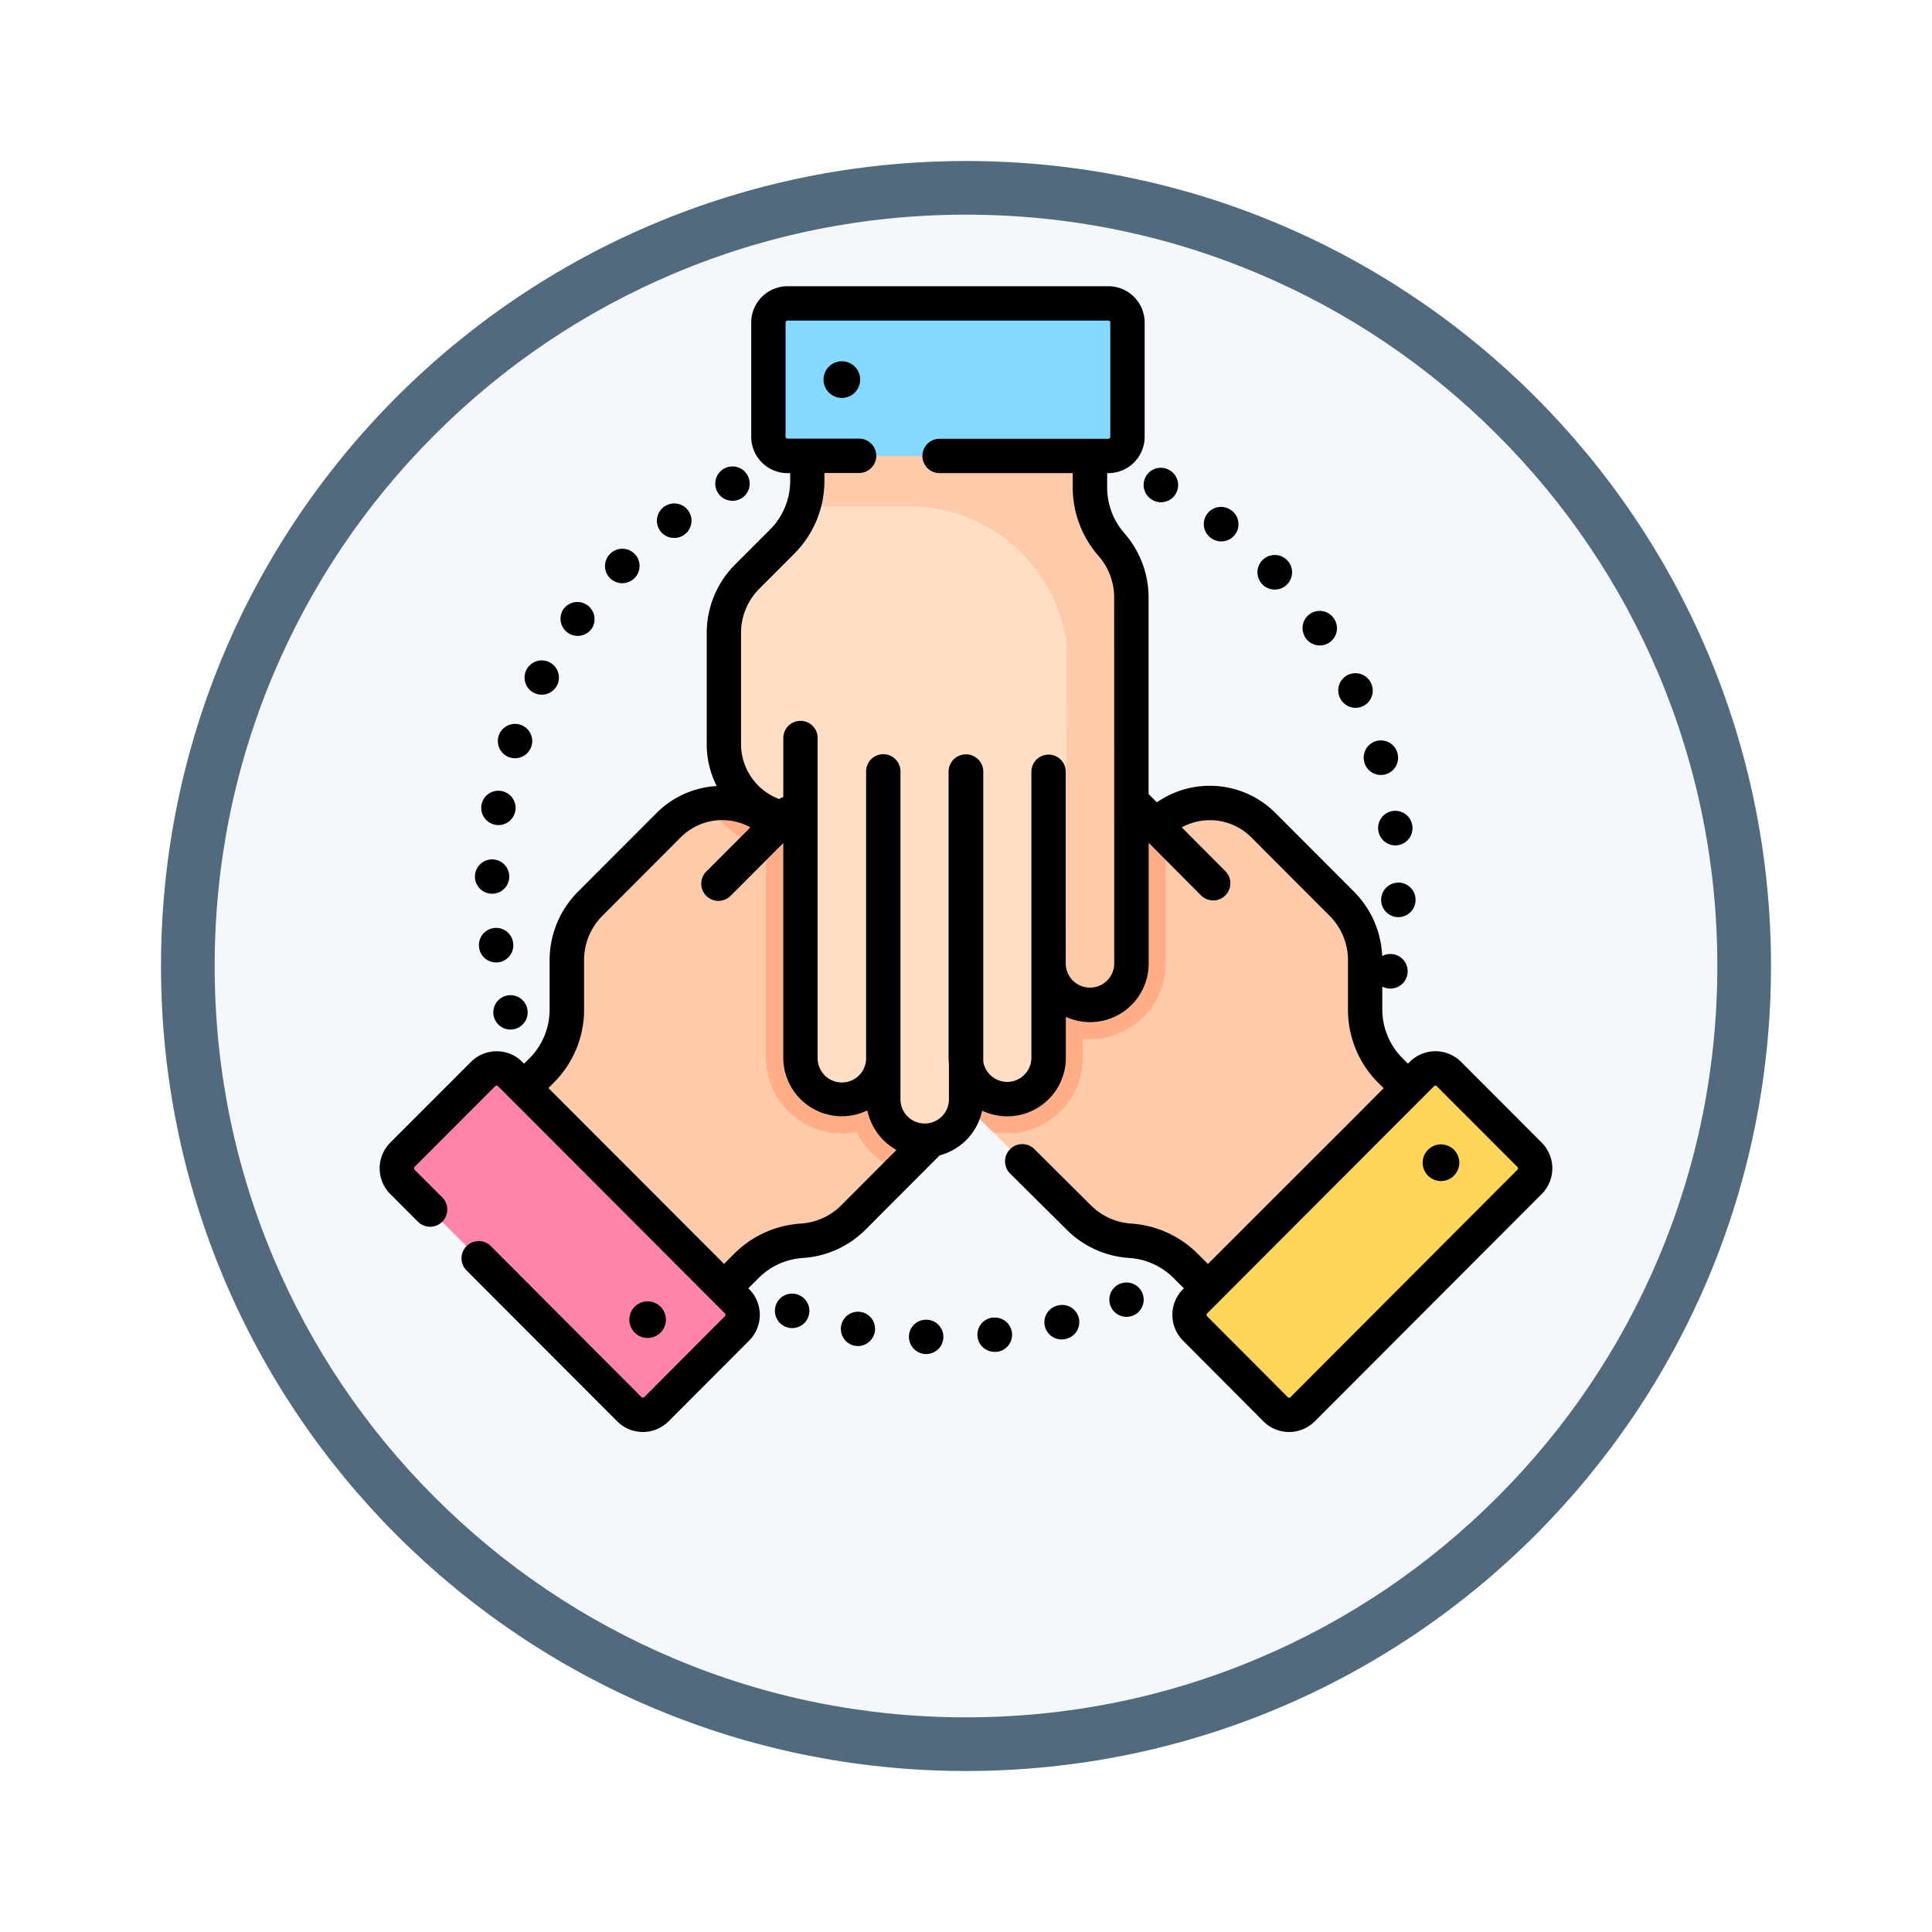<svg xmlns="http://www.w3.org/2000/svg" xmlns:xlink="http://www.w3.org/1999/xlink" width="108" height="108" viewBox="0 0 108 108">
  <defs>
    <filter id="Trazado_982547" x="0" y="0" width="108" height="108" filterUnits="userSpaceOnUse">
      <feOffset dy="3" input="SourceAlpha"/>
      <feGaussianBlur stdDeviation="3" result="blur"/>
      <feFlood flood-opacity="0.161"/>
      <feComposite operator="in" in2="blur"/>
      <feComposite in="SourceGraphic"/>
    </filter>
  </defs>
  <g id="Grupo_1159975" data-name="Grupo 1159975" transform="translate(-616 -311)">
    <g id="Grupo_1154355" data-name="Grupo 1154355" transform="translate(0 -3599)">
      <g id="Grupo_1153177" data-name="Grupo 1153177" transform="translate(362 3397)">
        <g id="Grupo_1149598" data-name="Grupo 1149598" transform="translate(80 315)">
          <g id="Grupo_1148770" data-name="Grupo 1148770" transform="translate(-27 -2583)">
            <g id="Grupo_1146954" data-name="Grupo 1146954" transform="translate(-415 -1202)">
              <g transform="matrix(1, 0, 0, 1, 616, 3983)" filter="url(#Trazado_982547)">
                <g id="Trazado_982547-2" data-name="Trazado 982547" transform="translate(9 6)" fill="#f4f8fc">
                  <path d="M 45 88.5 C 39.127 88.5 33.43 87.35 28.068 85.082 C 22.889 82.891 18.236 79.755 14.241 75.759 C 10.245 71.764 7.109 67.111 4.918 61.932 C 2.65 56.57 1.5 50.873 1.5 45 C 1.5 39.127 2.65 33.43 4.918 28.068 C 7.109 22.889 10.245 18.236 14.241 14.241 C 18.236 10.245 22.889 7.109 28.068 4.918 C 33.43 2.65 39.127 1.5 45 1.5 C 50.873 1.5 56.57 2.65 61.932 4.918 C 67.111 7.109 71.764 10.245 75.759 14.241 C 79.755 18.236 82.891 22.889 85.082 28.068 C 87.35 33.43 88.5 39.127 88.5 45 C 88.5 50.873 87.35 56.57 85.082 61.932 C 82.891 67.111 79.755 71.764 75.759 75.759 C 71.764 79.755 67.111 82.891 61.932 85.082 C 56.57 87.35 50.873 88.5 45 88.5 Z" stroke="none"/>
                  <path d="M 45 3 C 39.329 3 33.829 4.11 28.653 6.299 C 23.652 8.415 19.16 11.443 15.302 15.302 C 11.443 19.16 8.415 23.652 6.299 28.653 C 4.11 33.829 3 39.329 3 45 C 3 50.671 4.11 56.171 6.299 61.347 C 8.415 66.348 11.443 70.84 15.302 74.698 C 19.16 78.557 23.652 81.585 28.653 83.701 C 33.829 85.89 39.329 87 45 87 C 50.671 87 56.171 85.89 61.347 83.701 C 66.348 81.585 70.84 78.557 74.698 74.698 C 78.557 70.84 81.585 66.348 83.701 61.347 C 85.89 56.171 87 50.671 87 45 C 87 39.329 85.89 33.829 83.701 28.653 C 81.585 23.652 78.557 19.16 74.698 15.302 C 70.84 11.443 66.348 8.415 61.347 6.299 C 56.171 4.11 50.671 3 45 3 M 45 0 C 69.853 0 90 20.147 90 45 C 90 69.853 69.853 90 45 90 C 20.147 90 0 69.853 0 45 C 0 20.147 20.147 0 45 0 Z" stroke="none" fill="#526a7e"/>
                </g>
              </g>
            </g>
          </g>
        </g>
      </g>
    </g>
    <g id="unido" transform="translate(637.224 327)">
      <path id="Trazado_992889" data-name="Trazado 992889" d="M198.879,189.034l-14.458-14.458A2.315,2.315,0,1,1,187.7,171.3l-3.723-3.722a2.309,2.309,0,0,1-.68-1.638,2.379,2.379,0,0,1,.03-.371,2.312,2.312,0,0,1,3.7-1.456l-1.417-1.417a2.316,2.316,0,0,1-.68-1.64,2.214,2.214,0,0,1,.031-.377,2.316,2.316,0,0,1,3.924-1.258l1.622,1.622a2.315,2.315,0,1,1,3.274-3.274l9.4,9.4.027-.037a4.233,4.233,0,0,1,5.993,0l4.381,4.381a4.5,4.5,0,0,1,1.316,3.172l0,2.741a4.838,4.838,0,0,0,1.418,3.417l.977.977L206.115,193l-1.248-1.248a4.839,4.839,0,0,0-3.105-1.407A4.49,4.49,0,0,1,198.879,189.034Zm0,0" transform="translate(-159.826 -136.979)" fill="#fecbaa"/>
      <path id="Trazado_992890" data-name="Trazado 992890" d="M353.743,354.679,366.426,342a1.07,1.07,0,0,1,1.513,0l4.517,4.517a1.071,1.071,0,0,1,0,1.513L359.773,360.71a1.071,1.071,0,0,1-1.513,0l-4.517-4.517a1.07,1.07,0,0,1,0-1.513Zm0,0" transform="translate(-308.18 -297.936)" fill="#fdd559"/>
      <path id="Trazado_992891" data-name="Trazado 992891" d="M81.567,189.044l14.458-14.458a2.315,2.315,0,1,0-3.274-3.274l3.723-3.723a2.314,2.314,0,0,0-3.054-3.465l1.417-1.417a2.315,2.315,0,0,0,.68-1.639,2.208,2.208,0,0,0-.031-.377,2.306,2.306,0,0,0-1.915-1.908,2.315,2.315,0,0,0-2.008.65l-1.622,1.622a2.315,2.315,0,1,0-3.273-3.274l-9.4,9.4-.027-.037a4.233,4.233,0,0,0-5.992,0l-4.381,4.381a4.494,4.494,0,0,0-1.316,3.172l0,2.741a4.834,4.834,0,0,1-1.417,3.417l-.977.977L74.33,193.006l1.249-1.248a4.839,4.839,0,0,1,3.105-1.407,4.5,4.5,0,0,0,2.883-1.307Zm0,0" transform="translate(-55.071 -136.988)" fill="#fecbaa"/>
      <path id="Trazado_992892" data-name="Trazado 992892" d="M26.521,354.688,13.838,342a1.07,1.07,0,0,0-1.513,0l-4.517,4.517a1.071,1.071,0,0,0,0,1.513l12.683,12.683a1.07,1.07,0,0,0,1.513,0l4.517-4.517A1.071,1.071,0,0,0,26.521,354.688Zm0,0" transform="translate(-6.535 -297.944)" fill="#ff84a7"/>
      <path id="Trazado_992893" data-name="Trazado 992893" d="M173.076,82.024V102.47a2.315,2.315,0,1,1-4.63,0v5.265a2.313,2.313,0,0,1-4.609.291v2a2.314,2.314,0,0,1-.679,1.64,2.171,2.171,0,0,1-.288.245,2.316,2.316,0,0,1-3.664-1.884v-2.295a2.315,2.315,0,1,1-4.63,0V94.447l-.045.008a4.234,4.234,0,0,1-4.234-4.241v-6.2a4.5,4.5,0,0,1,1.312-3.174l1.936-1.939a4.838,4.838,0,0,0,1.413-3.419V74.105h15.8v1.765a4.843,4.843,0,0,0,1.2,3.191,4.491,4.491,0,0,1,1.114,2.963Zm0,0" transform="translate(-131.055 -64.617)" fill="#fedfc5"/>
      <path id="Trazado_992894" data-name="Trazado 992894" d="M165.856,171.31a2.317,2.317,0,0,0-3.276,0l3.723-3.723a2.314,2.314,0,0,0-3.054-3.465l1.417-1.417a2.314,2.314,0,0,0,.68-1.639,2.159,2.159,0,0,0-.031-.377,2.316,2.316,0,0,0-3.923-1.259l-1.622,1.622a2.315,2.315,0,1,0-3.274-3.274l-9.4,9.4-.027-.037a4.218,4.218,0,0,0-3.834-1.152,6.212,6.212,0,0,0,3.262,2.467v11.65a4.24,4.24,0,0,0,5.063,4.159,4.244,4.244,0,0,0,2.456,2.156l11.834-11.834a2.314,2.314,0,0,0,0-3.276Zm0,0" transform="translate(-124.9 -136.987)" fill="#ffae85"/>
      <path id="Trazado_992895" data-name="Trazado 992895" d="M203.756,174.834v-8.177a4.236,4.236,0,0,0-.566.475l-.026.037-9.4-9.4a2.317,2.317,0,0,0-3.276,0,2.317,2.317,0,0,0,0,3.276l-1.622-1.622a2.314,2.314,0,0,0-3.924,1.259,2.208,2.208,0,0,0-.031.377,2.313,2.313,0,0,0,.68,1.639l1.417,1.417a2.314,2.314,0,0,0-3.054,3.465l3.723,3.723a2.315,2.315,0,1,0-3.273,3.274l9.685,9.685a4.25,4.25,0,0,0,.8.075,4.2,4.2,0,0,0,2.478-.8,4.234,4.234,0,0,0,1.757-3.437v-1.044q.2.018.395.018A4.243,4.243,0,0,0,203.756,174.834Zm0,0" transform="translate(-159.816 -136.981)" fill="#ffae85"/>
      <path id="Trazado_992896" data-name="Trazado 992896" d="M173.076,82.024V102.47a2.316,2.316,0,0,1-2.315,2.319c-.034,0-.072,0-.109,0a2.29,2.29,0,0,1-1.243-.435l0,0a2.314,2.314,0,0,1-.96-1.879v5.265a2.313,2.313,0,0,1-4.609.291v2a2.314,2.314,0,0,1-.679,1.64,2.172,2.172,0,0,1-.288.245,2.316,2.316,0,0,1-3.664-1.884v-2.295a2.315,2.315,0,1,1-4.63,0V94.447l-.045.008a4.234,4.234,0,0,1-4.234-4.241v-6.2a4.5,4.5,0,0,1,1.312-3.174l1.936-1.939a4.847,4.847,0,0,0,1.413-3.419V74.105h15.8v1.765a4.361,4.361,0,0,0,.153,1.195,4.81,4.81,0,0,0,1.048,2,4.528,4.528,0,0,1,1.114,2.963Zm0,0" transform="translate(-131.055 -64.617)" fill="#fedfc5"/>
      <path id="Trazado_992897" data-name="Trazado 992897" d="M203.353,82.024V102.47a2.316,2.316,0,0,1-2.315,2.319c-.035,0-.072,0-.109,0a2.29,2.29,0,0,1-1.243-.435l.04-19.7a3.022,3.022,0,0,0-.077-.547,8.906,8.906,0,0,0-8.909-7.187h-5.72a4.82,4.82,0,0,0,.216-1.429V74.1h15.8V75.87a4.361,4.361,0,0,0,.153,1.195,4.81,4.81,0,0,0,1.048,2,4.528,4.528,0,0,1,1.114,2.963Zm0,0" transform="translate(-161.332 -64.617)" fill="#fecbaa"/>
      <path id="Trazado_992898" data-name="Trazado 992898" d="M188.705,16.028H170.768a1.07,1.07,0,0,1-1.07-1.07V8.57a1.07,1.07,0,0,1,1.07-1.07h17.937a1.07,1.07,0,0,1,1.07,1.07v6.388A1.07,1.07,0,0,1,188.705,16.028Zm0,0" transform="translate(-147.972 -6.539)" fill="#83d9ff"/>
      <path id="Trazado_992899" data-name="Trazado 992899" d="M202.506,447.756l-.193.941.186-.942a.96.96,0,1,0-.371,1.884l.018,0a.981.981,0,0,0,.182.017.961.961,0,0,0,.179-1.9Zm0,0" transform="translate(-175.573 -390.411)"/>
      <path id="Trazado_992900" data-name="Trazado 992900" d="M261.813,450.261l.1.955-.1-.955a.96.96,0,0,0,.1,1.915c.033,0,.067,0,.1,0l.027,0a.96.96,0,0,0-.22-1.908Zm0,0" transform="translate(-227.538 -392.608)"/>
      <path id="Trazado_992901" data-name="Trazado 992901" d="M232.112,451.232H232.1a.955.955,0,0,0-1,.917.966.966,0,0,0,.922,1h.044a.96.96,0,0,0,.043-1.919Zm0,0" transform="translate(-201.514 -393.458)"/>
      <path id="Trazado_992902" data-name="Trazado 992902" d="M173.867,439.851l-.012,0a.955.955,0,0,0-1.222.581.963.963,0,1,0,1.234-.577Zm0,0" transform="translate(-150.481 -383.482)"/>
      <path id="Trazado_992903" data-name="Trazado 992903" d="M291.076,444.834l.237.931-.24-.93a.96.96,0,1,0,.479,1.859l.026-.007a.96.96,0,0,0-.5-1.854Zm0,0" transform="translate(-253.178 -387.853)"/>
      <path id="Trazado_992904" data-name="Trazado 992904" d="M319.17,435.034l.381.881-.384-.88a.96.96,0,1,0,.767,1.761l.024-.01a.96.96,0,0,0-.787-1.751Zm0,0" transform="translate(-277.801 -379.264)"/>
      <path id="Trazado_992905" data-name="Trazado 992905" d="M147.442,80.61a.961.961,0,1,0-.449-1.808l-.012.006a.959.959,0,0,0,.46,1.8Zm0,0" transform="translate(-127.724 -68.614)"/>
      <path id="Trazado_992906" data-name="Trazado 992906" d="M63.751,165.056a.96.96,0,0,0,1.3-.4l.017-.034a.96.96,0,1,0-1.314.438Zm0,0" transform="translate(-55.141 -142.334)"/>
      <path id="Trazado_992907" data-name="Trazado 992907" d="M52.249,192.865a.959.959,0,0,0,1.217-.6l.013-.038a.961.961,0,1,0-1.23.64Zm0,0" transform="translate(-44.99 -166.53)"/>
      <path id="Trazado_992908" data-name="Trazado 992908" d="M79.358,139.342a.959.959,0,0,0,1.341-.212l.013-.017A.96.96,0,0,0,79.15,138l.774.569L79.147,138A.96.96,0,0,0,79.358,139.342Zm0,0" transform="translate(-68.853 -119.98)"/>
      <path id="Trazado_992909" data-name="Trazado 992909" d="M122.005,96.751a.964.964,0,1,0-.556-1.745l-.024.018a.961.961,0,0,0,.58,1.727Zm0,0" transform="translate(-105.547 -82.68)"/>
      <path id="Trazado_992910" data-name="Trazado 992910" d="M49.683,310.876a.96.96,0,1,0-.013-.042l.013.042Zm0,0" transform="translate(-43.281 -269.979)"/>
      <path id="Trazado_992911" data-name="Trazado 992911" d="M99.35,116.535a.963.963,0,1,0-.671-1.646l-.016.016a.959.959,0,0,0,.687,1.63Zm0,0" transform="translate(-85.793 -99.934)"/>
      <path id="Trazado_992912" data-name="Trazado 992912" d="M45.262,281.03a.96.96,0,0,0-1.906.238l.005.039a.96.96,0,0,0,1.9-.276Zm0,0" transform="translate(-37.8 -244.319)"/>
      <path id="Trazado_992913" data-name="Trazado 992913" d="M42.523,252.081h.029a.96.96,0,0,0,.959-.932v-.041a.96.96,0,1,0-.989.973Zm0,0" transform="translate(-36.266 -218.121)"/>
      <path id="Trazado_992914" data-name="Trazado 992914" d="M45.123,222.1a.992.992,0,0,0,.171.015.961.961,0,0,0,.944-.791c0-.014,0-.028.007-.042a.96.96,0,1,0-1.121.818Zm0,0" transform="translate(-38.656 -191.993)"/>
      <path id="Trazado_992915" data-name="Trazado 992915" d="M403.092,143.271a.96.96,0,0,0,1.581-1.09l-.8.534.8-.539a.96.96,0,0,0-1.59,1.078Zm0,0" transform="translate(-351.329 -123.605)"/>
      <path id="Trazado_992916" data-name="Trazado 992916" d="M436.794,229.029a.96.96,0,0,0-.847,1.062l.005.042a.961.961,0,0,0,.95.824.981.981,0,0,0,.137-.009.967.967,0,0,0-.245-1.918Zm0,0" transform="translate(-380.127 -199.7)"/>
      <path id="Trazado_992917" data-name="Trazado 992917" d="M429.678,199.517l0,.013a.96.96,0,0,0,.921.69.946.946,0,0,0,.271-.039.96.96,0,0,0,.651-1.192l0-.012a.96.96,0,0,0-1.842.542Zm0,0" transform="translate(-374.631 -172.898)"/>
      <path id="Trazado_992918" data-name="Trazado 992918" d="M418.637,170.353a.965.965,0,0,0,.866.539.96.96,0,0,0,.86-1.381l-.87.406.869-.408a.96.96,0,0,0-1.739.815Zm0,0" transform="translate(-364.947 -147.324)"/>
      <path id="Trazado_992919" data-name="Trazado 992919" d="M383.478,118.993a.967.967,0,1,0-.029-.031Zm0,0" transform="translate(-334.133 -102.326)"/>
      <path id="Trazado_992920" data-name="Trazado 992920" d="M438.3,260.385a.966.966,0,0,0-.082,1.93h.055a.96.96,0,0,0,.958-.907l0-.039A.959.959,0,0,0,438.3,260.385Zm0,0" transform="translate(-381.326 -227.047)"/>
      <path id="Trazado_992921" data-name="Trazado 992921" d="M334.052,81.073l.023.012a.957.957,0,0,0,1.293-.395.963.963,0,0,0-.39-1.3l-.465.84.462-.842a.96.96,0,1,0-.923,1.684Zm0,0" transform="translate(-290.848 -69.121)"/>
      <path id="Trazado_992922" data-name="Trazado 992922" d="M360.258,98.068l.015.012a.96.96,0,0,0,1.161-1.53l-.007,0a.96.96,0,1,0-1.169,1.523Zm0,0" transform="translate(-313.806 -84.01)"/>
      <path id="Trazado_992923" data-name="Trazado 992923" d="M64.959,47.875,60.452,43.36a2.028,2.028,0,0,0-2.871,0l-.1.1-.3-.3a3.876,3.876,0,0,1-.841-1.258.936.936,0,0,0-.069-.178,3.883,3.883,0,0,1-.224-1.3V39.151a.967.967,0,1,0-.006-1.707,5.414,5.414,0,0,0-1.587-3.611l-4.373-4.381a5.189,5.189,0,0,0-6.635-.6l-.464-.467V17.407a5.453,5.453,0,0,0-1.353-3.6,3.875,3.875,0,0,1-.962-2.558v-.8h.066a2.033,2.033,0,0,0,2.03-2.031V2.031A2.033,2.033,0,0,0,40.733,0H22.8a2.033,2.033,0,0,0-2.03,2.031V8.418a2.033,2.033,0,0,0,2.03,2.031h.148v.421a3.853,3.853,0,0,1-1.133,2.74L19.875,15.55A5.417,5.417,0,0,0,18.282,19.4v6.2a5.178,5.178,0,0,0,.558,2.341,5.156,5.156,0,0,0-3.369,1.514L11.1,33.833A5.418,5.418,0,0,0,9.5,37.685v2.743a3.852,3.852,0,0,1-1.133,2.74l-.293.293,0,0-.1-.1a2.028,2.028,0,0,0-2.871,0L.592,47.875a2.036,2.036,0,0,0,0,2.872l1.544,1.546A.96.96,0,1,0,3.5,50.936L1.952,49.39a.111.111,0,0,1,0-.158L6.46,44.717a.108.108,0,0,1,.153,0L7.4,45.5h0l10.7,10.72,1.2,1.2a.111.111,0,0,1,0,.158L14.789,62.1a.108.108,0,0,1-.153,0L6.214,53.659a.96.96,0,1,0-1.359,1.357l8.423,8.437a2.028,2.028,0,0,0,2.871,0l4.508-4.516a2.035,2.035,0,0,0,0-2.871l-.049-.049.569-.57a3.858,3.858,0,0,1,2.484-1.126,5.434,5.434,0,0,0,3.5-1.585l4.141-4.15a3.288,3.288,0,0,0,2.377-2.5,3.274,3.274,0,0,0,4.679-2.963v-2.28a3.273,3.273,0,0,0,4.63-2.985V31.113l2.954,2.968A.96.96,0,0,0,47.3,32.726l-2.463-2.475a3.271,3.271,0,0,1,3.887.558l4.373,4.38a3.51,3.51,0,0,1,1.032,2.5v2.743a5.761,5.761,0,0,0,1.694,4.1l.3.3-1.393,1.4L46.3,54.658l-.47-.471-.015-.014-.083-.083A5.782,5.782,0,0,0,42.017,52.4a3.521,3.521,0,0,1-2.265-1.028L36.6,48.238A.96.96,0,1,0,35.242,49.6L38.4,52.736a5.434,5.434,0,0,0,3.5,1.585,3.86,3.86,0,0,1,2.484,1.126l.047.047a.924.924,0,0,0,.08.08l.443.443-.049.05a2.035,2.035,0,0,0,0,2.871L49.4,63.453a2.028,2.028,0,0,0,2.872,0L64.959,50.747a2.035,2.035,0,0,0,0-2.871Zm-8.269-9.548-.018,0-.175-.036ZM25.8,51.379A3.515,3.515,0,0,1,23.536,52.4a5.782,5.782,0,0,0-3.719,1.685l-.567.568-.51-.511-.02-.02-9.287-9.3.3-.3a5.761,5.761,0,0,0,1.694-4.1V37.685a3.508,3.508,0,0,1,1.032-2.5l4.373-4.38a3.27,3.27,0,0,1,3.892-.555l-2.467,2.471a.96.96,0,0,0,1.359,1.357l2.946-2.952V43.118a3.274,3.274,0,0,0,4.7,2.954,3.291,3.291,0,0,0,1.627,2.211ZM41.062,37.854a1.355,1.355,0,1,1-2.71,0V27.143a.96.96,0,0,0-1.92,0V43.119a1.354,1.354,0,0,1-2.69.225V27.132a.97.97,0,0,0-1.94.011V43.118a3.292,3.292,0,0,0,.02.36v1.935a1.355,1.355,0,1,1-2.709,0V27.12a.96.96,0,0,0-1.921,0v16a1.355,1.355,0,1,1-2.709,0V25.256a.96.96,0,1,0-1.92,0v3.3a.943.943,0,0,0-.231.111A3.286,3.286,0,0,1,20.2,25.6V19.4a3.51,3.51,0,0,1,1.032-2.5l1.936-1.939a5.76,5.76,0,0,0,1.694-4.1v-.421H26.8a.96.96,0,0,0,0-1.92h-4a.11.11,0,0,1-.11-.11V2.031a.11.11,0,0,1,.11-.11H40.733a.11.11,0,0,1,.11.11V8.418a.11.11,0,0,1-.11.11H31.3a.96.96,0,1,0,0,1.92h7.443v.8a5.8,5.8,0,0,0,1.438,3.824,3.53,3.53,0,0,1,.877,2.329ZM63.6,49.39,50.916,62.1a.1.1,0,0,1-.077.032.1.1,0,0,1-.077-.032L46.255,57.58a.111.111,0,0,1,0-.158l.726-.727h0l7.363-7.376,4.595-4.6a.107.107,0,0,1,.153,0L63.6,49.232a.111.111,0,0,1,0,.158Zm0,0" transform="translate(0 0)"/>
      <path id="Trazado_992924" data-name="Trazado 992924" d="M194.839,32.8a1.024,1.024,0,1,0,1.023,1.024A1.025,1.025,0,0,0,194.839,32.8Zm0,0" transform="translate(-169.002 -28.604)"/>
      <path id="Trazado_992925" data-name="Trazado 992925" d="M456.436,374.688a1.024,1.024,0,1,0,1.022,1.024A1.025,1.025,0,0,0,456.436,374.688Zm0,0" transform="translate(-397.106 -326.716)"/>
      <path id="Trazado_992926" data-name="Trazado 992926" d="M111.056,444.227a1.023,1.023,0,1,0-1.022,1.024A1.025,1.025,0,0,0,111.056,444.227Zm0,0" transform="translate(-95.055 -386.458)"/>
    </g>
  </g>
</svg>
